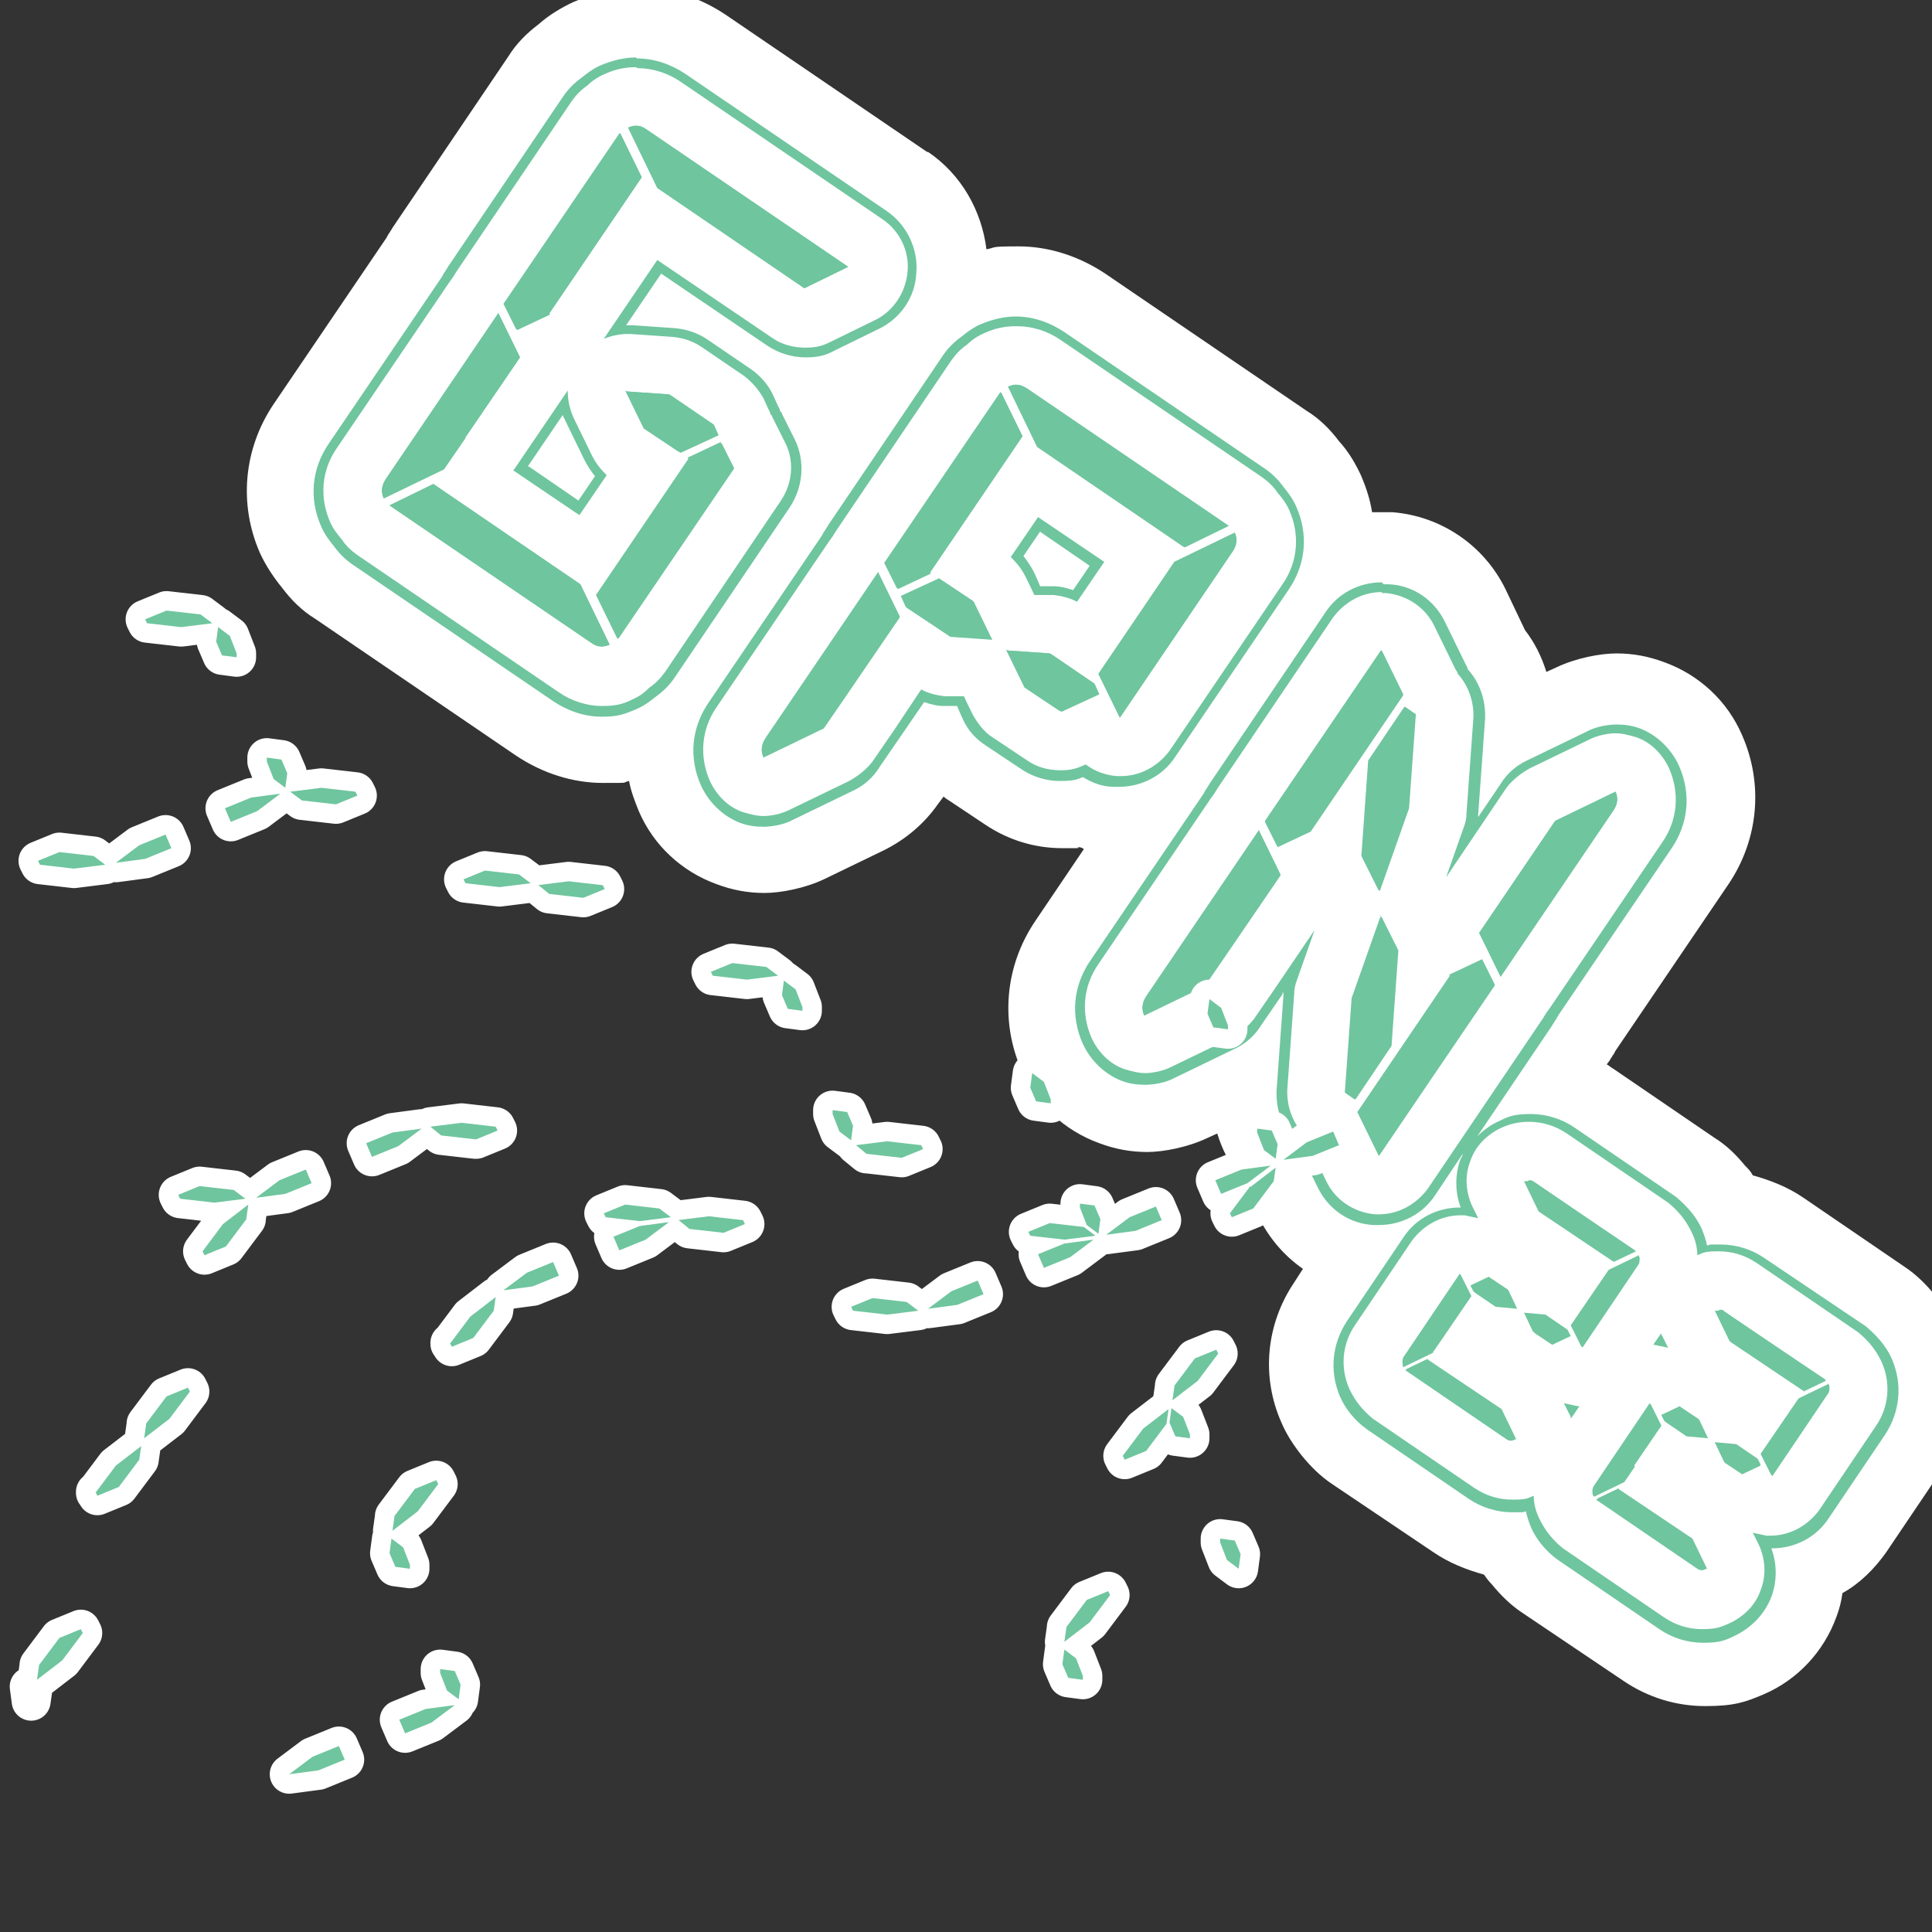 <?xml version="1.0" encoding="UTF-8"?>
<svg id="Logo" xmlns="http://www.w3.org/2000/svg" version="1.1" viewBox="0 0 198.4 198.4">
  <rect x="0" y="0" width="198.4" height="198.4" fill="#333333" stroke="none"/>
  <defs>
    <style>
      .cls-1 {
        stroke: #fff;
        stroke-linecap: round;
        stroke-linejoin: round;
        stroke-width: 4px;
      }

      .cls-1, .cls-2 {
        fill: #6fc59e;
      }

      .cls-3 {
        fill: #fff;
      }

      .cls-3, .cls-2 {
        stroke-width: 0px;
      }
    </style>
  </defs>
  <g id="GPN_mini" data-name="GPN mini">
    <g id="GPN_compound_copy_4" data-name="GPN compound copy 4">
      <g>
        <path class="cls-3" d="M174.9,168.3c-1.6,0-3.1-.5-4.5-1.4,0,0-10.4-7.1-10.5-7.1-.6-.4-1.2-.9-1.6-1.5-.5-.5-.9-1.1-1.1-1.8-.2-.5-.4-1-.5-1.6-.5,0-.9.1-1.4.1h0c-1.6,0-3.1-.5-4.5-1.4l-10.4-7c-.6-.4-1.1-.9-1.6-1.5-.5-.6-.9-1.2-1.3-1.9-1.1-2.5-.8-5.4.7-7.7l5.8-8.5c1.3-1.9,3.5-3.1,5.8-3.1s0,0,.1,0c-.6-1.6-.6-3.4,0-5,0-.2.1-.3.2-.5l-2.8,4.2c-1.3,1.9-3.5,3.1-5.8,3.1s-.3,0-.5,0c-2.5-.2-4.7-1.7-5.8-3.9l-2.2-4.5c0-.1-.1-.2-.2-.3-1.3-1.4-1.9-3.3-1.8-5.2l.7-9.7c0,0,0-.2,0-.3l-2.3,3.4c-.7,1-1.6,1.8-2.7,2.4l-6.2,3c-1,.5-2,.7-3,.7s-1.6-.1-2.4-.4c-1.8-.7-3.2-2-4-3.8-1.2-2.9-.9-6,.8-8.6l11.6-17.1c.1-.2.2-.3.3-.5,0-.2.2-.3.3-.5,0,0,11.9-17.6,11.9-17.6,1.3-1.9,3.5-3.1,5.8-3.1s.4,0,.5,0c2.5.2,4.7,1.7,5.8,3.9l2.2,4.5c0,.1.1.2.1.3,1.3,1.4,1.9,3.3,1.8,5.2l-.7,9.7c0,0,0,.2,0,.3l2.3-3.4c.7-1,1.6-1.8,2.7-2.4l6.2-3c1-.5,2-.7,3-.7s1.6.1,2.4.4c1.8.7,3.2,2,4,3.8,1.2,2.9,1,6-.8,8.6l-11.6,17.1c-.1.2-.2.3-.3.5,0,.2-.2.3-.3.5l-7.7,11.4c.6-.7,1.4-1.2,2.3-1.6,1-.4,2.1-.7,3.2-.7,1.6,0,3.1.5,4.5,1.4l10.4,7c.6.4,1.1.9,1.6,1.5.5.6,1,1.2,1.3,2,.2.5.4,1,.5,1.6.5,0,.9-.1,1.4-.1,1.6,0,3.1.5,4.5,1.4l10.4,7c.6.4,1.1.9,1.6,1.5.5.6.9,1.2,1.3,1.9,1.1,2.5.8,5.4-.7,7.7l-5.8,8.5c-1.3,1.9-3.5,3.1-5.8,3.1s0,0-.1,0c.6,1.6.6,3.4,0,5-.7,1.8-2,3.2-3.8,4-1,.4-2.1.7-3.2.7h0ZM78.4,84.7c-.8,0-1.6-.1-2.4-.4-1.8-.7-3.2-2-4-3.8-1.2-2.9-.9-6,.8-8.6l11.6-17.1c.1-.2.2-.3.3-.5,0-.2.2-.3.3-.5l11.9-17.5c.5-.7,1-1.3,1.7-1.7.6-.6,1.3-1.1,2.1-1.4,1.1-.5,2.3-.8,3.6-.8,1.8,0,3.5.5,5,1.6,0,0,20.8,14.2,20.8,14.2.7.5,1.3,1.1,1.8,1.7.5.6,1,1.2,1.3,2,1.2,2.9,1,6-.8,8.6l-11.6,17.1c-1.3,1.9-3.5,3.1-5.8,3.1s-.3,0-.5,0c-1.2,0-2.3-.4-3.2-1-.8.3-1.6.4-2.4.4-1.4,0-2.8-.4-3.9-1.2l-3.6-2.4c-1-.7-1.8-1.6-2.4-2.7l-.6-1.3h-1.4c-.7-.2-1.3-.3-2-.5l-4.6,6.7c-.7,1-1.6,1.8-2.7,2.4l-6.2,3c-1,.5-2,.7-3,.7ZM108.3,60.1c.7,0,1.3.2,2,.4l1.7-2.5-5.1-3.5-1.7,2.5c.5.5.8,1.1,1.1,1.7l.6,1.3h1.4ZM61.9,73.4c-1.8,0-3.5-.5-5-1.6l-20.7-14.1c-.7-.5-1.3-1-1.7-1.7-.6-.6-1.1-1.3-1.4-2.1-1.2-2.9-.9-6,.8-8.6l11.6-17.1c.1-.2.2-.3.3-.5,0-.2.2-.3.3-.5,0,0,11.9-17.6,11.9-17.6.5-.7,1.1-1.3,1.8-1.8.6-.5,1.3-1,2-1.3,1.1-.5,2.3-.8,3.6-.8,1.8,0,3.5.5,5,1.6l20.7,14.1c2.1,1.4,3.3,3.8,3.1,6.3-.2,2.5-1.7,4.7-3.9,5.8l-4.5,2.2c-1,.5-2,.7-3,.7s-2.8-.4-3.9-1.2l-10.9-7.4-3.6,5.3c0,0,.1,0,.2,0,.2,0,.3,0,.5,0l4.3.3c1.2,0,2.4.5,3.4,1.2l4.4,3c1,.7,1.8,1.6,2.3,2.7l.5,1.1c0,.2.2.3.2.5,0,.1.1.2.2.3l1.3,2.6c1.1,2.3.9,4.9-.5,7l-11.9,17.5c-.5.7-1,1.3-1.7,1.7-.6.6-1.3,1.1-2.1,1.4-1.2.5-2.4.8-3.6.8h0ZM59.4,51.4l1.7-2.5c-.5-.5-.8-1.1-1.1-1.7l-1.9-3.9c-.1-.2-.2-.4-.3-.7l-3.6,5.3,5.1,3.5Z"/>
        <path class="cls-3" d="M65.3,12.9c.4,0,.7.1,1.1.4l20.7,14.1s0,0,0,0l-4.5,2.2-15.1-10.3-3-6.2c.3-.1.5-.2.8-.2M63.7,13.7l2.2,4.5-9.5,14-3.4,1.6-1.3-2.6,11.9-17.5s0,0,0,0M51.2,32.2l2.2,4.5-5.6,8.2-2.2,3.2-6.2,3c-.3-.6-.2-1.3.2-1.9l11.6-17.1M104.3,39.5c.4,0,.7.1,1.1.4l20.7,14.1s0,0,0,0l-4.5,2.2-15.1-10.3-3-6.2c.3-.1.5-.2.8-.2M64.4,40.2l4.3.3,4.4,3,.5,1.1-3.9,1.8-3.6-2.4-1.9-3.9M102.8,40.3l2.2,4.5-9.5,14-3.4,1.6-1.3-2.6,11.9-17.5s0,0,0,0M74.1,45.5l1.3,2.6-11.9,17.5s0,0,0,0l-2.2-4.5,9.5-14,3.4-1.6M44.5,49.7l15.1,10.3,3,6.2c-.3.1-.5.2-.8.2-.4,0-.7-.1-1.1-.4l-20.7-14.1s0,0,0,0l4.5-2.2M126.8,54.7c.3.6.2,1.3-.2,1.9l-11.6,17.1-2.2-4.5,7.8-11.5,6.2-3M90.2,58.8l2.2,4.5-5.6,8.2-2.2,3.2-6.2,3c-.3-.6-.2-1.3.2-1.9l11.6-17.1M96.4,59.4l3.6,2.4,1.9,3.9-4.3-.3-4.5-3-.5-1.1,3.9-1.8M103.5,66.8l4.3.3,4.4,3,.5,1.1-3.9,1.8-3.6-2.4-1.9-3.9M141.9,66.8l2.2,4.5-9.5,14-3.4,1.6-1.3-2.6,11.9-17.5s0,0,0,0M144.3,72.6l1,.7-.7,9.7-3,8.5-1.8-3.6.7-9.8,3.7-5.5M165.9,81.3c.3.6.2,1.3-.2,1.9l-11.6,17.1-2.2-4.5,7.8-11.5,6.2-3M129.3,85.3l2.2,4.5-5.6,8.2-2.2,3.2-6.2,3c-.3-.6-.2-1.3.2-1.9l11.6-17.1M141.8,94l1.8,3.6-.7,9.8-3.7,5.5-1-.7.7-9.7,3-8.5M152.2,98.6l1.3,2.6-11.9,17.5s0,0,0,0l-2.2-4.5,9.5-14,3.4-1.6M157,121.2c.2,0,.4,0,.5.2l10.4,7s0,0,0,0l-2.3,1.1-7.6-5.1-1.5-3.1c.1,0,.3,0,.4,0M168.3,128.9c.1.3.1.6,0,.9l-5.8,8.6-1.1-2.2,3.9-5.7,3.1-1.5M150,130.9l1.1,2.2-2.8,4.1-1.1,1.6-3.1,1.5c-.1-.3-.1-.6,0-.9l5.8-8.6M153,131.2l1.8,1.2.9,1.9-2.2-.2-2.2-1.5-.3-.6,1.9-.9M176.6,134.5c.2,0,.4,0,.5.2l10.4,7s0,0,0,0l-2.3,1.1-7.6-5.1-1.5-3.1c.1,0,.3,0,.4,0M156.6,134.9l2.2.2,2.2,1.5.3.6-1.9.9-1.8-1.2-.9-1.9M146.6,139.6l7.6,5.1,1.5,3.1c-.1,0-.3,0-.4,0-.2,0-.4,0-.5-.2l-10.4-7s0,0,0,0l2.3-1.1M187.8,142.1c.1.3.1.6,0,.9l-5.8,8.6-1.1-2.2,3.9-5.7,3.1-1.5M169.5,144.2l1.1,2.2-2.8,4.1-1.1,1.6-3.1,1.5c-.1-.3-.1-.6,0-.9l5.8-8.6M172.6,144.5l1.8,1.2.9,1.9-2.2-.2-2.2-1.5-.3-.6,1.9-.9M176.1,148.2l2.2.2,2.2,1.5.3.6-1.9.9-1.8-1.2-.9-1.9M166.2,152.9l7.6,5.1,1.5,3.1c-.1,0-.3,0-.4,0-.2,0-.4,0-.5-.2l-10.4-7s0,0,0,0l2.3-1.1M65.3-1.1c-2.2,0-4.3.4-6.4,1.3-1.3.6-2.6,1.4-3.6,2.3-1.2.9-2.3,2-3.1,3.3h0c0,0-11.9,17.6-11.9,17.6-.1.2-.2.3-.3.5-.1.1-.2.3-.3.5l-11.6,17.1c-3.1,4.6-3.6,10.3-1.4,15.3.6,1.3,1.4,2.5,2.3,3.6.9,1.2,2,2.3,3.3,3.1h0s20.7,14.1,20.7,14.1c2.7,1.8,5.8,2.8,8.9,2.8s1.8,0,2.7-.2c.2,1.1.6,2.1,1,3.1,1.5,3.5,4.4,6.2,8,7.5,1.6.6,3.2.9,4.9.9s4.2-.5,6.1-1.4l6.2-3c2.2-1.1,4.1-2.7,5.5-4.7l.6-.8c.2.2.4.3.7.5l3.6,2.4c2.4,1.6,5.1,2.4,7.9,2.4s1.1,0,1.7-.1c.2,0,.4.1.5.2l-5,7.4c-3.1,4.6-3.6,10.3-1.4,15.3,1.5,3.5,4.4,6.2,8,7.5,1.6.6,3.2.9,4.9.9s4.2-.5,6.1-1.4l1.1-.5c.5,1.6,1.2,3,2.2,4.3l2,4.2c1.1,2.2,2.6,4,4.6,5.4l-.9,1.4c-2.9,4.3-3.4,9.7-1.3,14.4.5,1.2,1.3,2.4,2.1,3.4.9,1.1,1.9,2.1,3.1,2.9,0,0,0,0,0,0l10.4,7c1.6,1.1,3.4,1.8,5.2,2.3.2.3.5.7.8,1,.9,1.1,1.9,2.1,3.1,2.9,0,0,0,0,0,0l10.4,7c2.5,1.7,5.4,2.6,8.4,2.6s4.1-.4,6-1.2c3.5-1.5,6.2-4.4,7.5-8,.3-.8.5-1.6.6-2.4,1.8-1,3.3-2.5,4.5-4.2l5.8-8.6c2.9-4.3,3.4-9.7,1.3-14.4-.5-1.2-1.3-2.4-2.1-3.4-.9-1.1-1.9-2.1-3.1-2.9l-10.4-7.1c-1.6-1.1-3.4-1.8-5.2-2.3-.2-.4-.5-.7-.8-1-.9-1.1-1.9-2.1-3.2-2.9l-10.4-7.1c-.2-.1-.4-.3-.6-.4l.3-.4c.1-.2.2-.3.3-.5.1-.1.2-.3.3-.5l11.6-17.1c3.1-4.6,3.6-10.3,1.4-15.3-1.5-3.5-4.4-6.2-8-7.5-1.6-.6-3.2-.9-4.9-.9s-4.2.5-6.1,1.4l-1.1.5c-.5-1.6-1.2-3-2.2-4.3l-2-4.2c-2.2-4.5-6.6-7.5-11.6-7.9-.3,0-.7,0-1,0s-.7,0-1.1,0c-.2-1.3-.6-2.5-1.1-3.7-.6-1.3-1.3-2.5-2.3-3.6-.9-1.2-2-2.3-3.3-3.1h0c0,0-20.7-14.1-20.7-14.1-2.7-1.8-5.8-2.8-8.9-2.8s-2.2.1-3.3.3c-.5-4-2.6-7.7-6-10h-.1c0,0-20.7-14.1-20.7-14.1-2.7-1.8-5.8-2.8-8.9-2.8h0Z"/>
      </g>
    </g>
    <g id="GPN_compound_copy_4-2" data-name="GPN compound copy 4">
      <g>
        <path class="cls-2" d="M174.9,164.8c-.9,0-1.8-.3-2.5-.8l-10.4-7c-.3-.2-.6-.5-.9-.8-.3-.3-.5-.7-.7-1.1-.6-1.4-.5-3,.4-4.3l5.8-8.6c.7-1,1.7-1.5,2.9-1.5s.2,0,.2,0c.6,0,1.1.2,1.6.5.4-.1.8-.2,1.2-.2.7,0,1.4.2,2,.6l1.8,1.2c.5.3.9.8,1.2,1.4l.3.6h.7c.3,0,.7.2,1,.3l.9-1.3-4.7-3.2c-.5-.3-.9-.8-1.2-1.4l-1.5-3.1c-.4-.9-.5-1.8-.1-2.7.3-.9,1-1.6,1.9-2,.6-.2,1.2-.4,1.8-.4.9,0,1.8.3,2.5.8l10.4,7c.3.2.6.5.9.8.3.3.5.7.7,1.1.6,1.4.5,3-.4,4.3l-5.8,8.5c-.7,1-1.7,1.5-2.9,1.5s-.2,0-.2,0c-.6,0-1.1-.2-1.6-.5-.4.1-.8.2-1.2.2-.7,0-1.4-.2-2-.6l-1.8-1.2c-.5-.3-.9-.8-1.2-1.4l-.3-.6h-.7c-.3,0-.7-.2-1-.3l-.9,1.3,4.7,3.2c.5.3.9.8,1.2,1.4l1.5,3.1c.4.9.5,1.8.1,2.7-.3.9-1,1.6-1.9,2-.6.2-1.2.4-1.8.4ZM155.3,151.5c-.9,0-1.8-.3-2.5-.8l-10.4-7c-.3-.2-.6-.5-.9-.8-.3-.3-.5-.7-.7-1.1-.6-1.4-.5-3,.4-4.3l5.8-8.5c.7-1,1.7-1.5,2.9-1.5s.2,0,.2,0c.6,0,1.1.2,1.6.5.4-.1.8-.2,1.2-.2.7,0,1.4.2,2,.6l1.8,1.2c.5.3.9.8,1.2,1.4l.3.6h.7c.3,0,.7.2,1,.3l.9-1.3-4.7-3.2c-.5-.3-.9-.8-1.2-1.4l-1.5-3.1c-.4-.9-.5-1.8-.1-2.7.3-.9,1-1.6,1.9-2,.6-.2,1.2-.4,1.8-.4.9,0,1.7.3,2.5.8l10.4,7c.3.2.6.5.9.8.3.3.6.7.7,1.1.6,1.4.5,3-.4,4.3l-5.8,8.6c-.7,1-1.7,1.5-2.9,1.5s-.2,0-.2,0c-.6,0-1.1-.2-1.6-.5-.4.1-.8.2-1.2.2-.7,0-1.4-.2-2-.6l-1.8-1.2c-.5-.3-.9-.8-1.2-1.4l-.3-.6h-.7c-.3,0-.7-.2-1-.3l-.9,1.3,4.7,3.2c.5.3.9.8,1.2,1.4l1.5,3.1c.4.9.5,1.8.1,2.7-.3.9-1,1.6-1.9,2-.6.2-1.2.4-1.8.4ZM141.6,122.2c0,0-.2,0-.2,0-1.2,0-2.4-.8-2.9-1.9l-2.2-4.5c-.1-.2-.2-.5-.3-.7-.9-.7-1.4-1.8-1.3-3l.7-9.7c0-.3,0-.6.2-.9l2.9-8.4-1.7-3.5c-.2-.4-.3-.7-.3-1.1-.1,0-.2.1-.3.2l-1.2.6c.2.9,0,1.9-.5,2.7l-7.8,11.5c-.3.5-.8.9-1.4,1.2l-6.2,3c-.5.2-1,.3-1.5.3s-.8,0-1.2-.2c-.9-.3-1.6-1-2-1.9-.8-1.7-.6-3.6.5-5.2l11.6-17.1c.1-.2.2-.3.4-.4,0-.2.2-.3.3-.5,0,0,11.9-17.6,11.9-17.6.7-1,1.7-1.5,2.9-1.5s.2,0,.3,0c1.2,0,2.3.8,2.9,2l2.2,4.5c.1.2.2.5.3.7.9.7,1.4,1.8,1.3,3l-.7,9.7c0,.3,0,.6-.2.9l-2.9,8.4,1.7,3.5c.2.4.3.7.3,1.1.1,0,.2-.1.3-.2l1.2-.6c-.2-.9,0-1.9.5-2.7l7.8-11.5c.3-.5.8-.9,1.4-1.2l6.2-3c.5-.2,1-.3,1.5-.3s.8,0,1.2.2c.9.3,1.6,1,2,1.9.8,1.7.6,3.6-.5,5.2l-11.6,17.1c-.1.2-.2.3-.4.4,0,.2-.2.3-.3.5l-11.9,17.5c-.7,1-1.8,1.6-2.9,1.6ZM78.4,81.2c-.4,0-.8,0-1.2-.2-.9-.3-1.6-1-2-1.9-.8-1.7-.6-3.6.5-5.2l11.6-17.1c.1-.2.2-.3.4-.4,0-.2.2-.3.3-.5l11.9-17.5c.3-.4.6-.8,1.1-1,.3-.4.8-.7,1.2-.9.7-.3,1.4-.5,2.2-.5,1.1,0,2.1.3,3,1,0,0,20.8,14.1,20.8,14.1.4.3.8.7,1,1.1.3.3.6.7.8,1.2.8,1.7.6,3.6-.5,5.2l-11.6,17.1c-.7,1-1.7,1.5-2.9,1.5s-.2,0-.2,0c-1.2,0-2.2-.7-2.8-1.7l-1.6.8c-.5.2-1,.3-1.5.3s-1.4-.2-2-.6l-3.6-2.4c-.5-.3-.9-.8-1.2-1.4l-1.5-3.1-3.4-.3c-.6,0-1.2-.3-1.7-.6l-1.6-1.1-6.4,9.5c-.3.5-.8.9-1.4,1.2l-6.2,3c-.5.2-1,.3-1.5.3ZM108,63.6c.6,0,1.2.3,1.7.6l1.6,1.1,5.6-8.2-10.9-7.4-5.6,8.2,1.6,1.1c.5.3.9.8,1.2,1.4l1.5,3.1,3.4.3ZM61.9,69.9c-1.1,0-2.1-.3-3-1l-20.7-14.1c-.4-.3-.8-.6-1-1.1-.4-.3-.7-.8-.9-1.2-.8-1.7-.6-3.6.5-5.2l11.6-17.1c.1-.2.2-.3.4-.4,0-.2.2-.3.3-.5,0,0,11.9-17.6,11.9-17.6.3-.4.7-.8,1.1-1,.3-.4.7-.6,1.2-.8.7-.3,1.4-.5,2.2-.5,1.1,0,2.1.3,3,1l20.7,14.1c1,.7,1.7,1.9,1.6,3.2s-.8,2.4-1.9,2.9l-4.5,2.2c-.5.2-1,.3-1.5.3s-1.4-.2-2-.6l-13.8-9.4-7.5,11.1c-.3.5-.8.9-1.4,1.2l-1.2.6c.2.9,0,1.9-.5,2.7l-6.9,10.1,10.9,7.4,5.6-8.2-1.6-1.1c-.5-.3-.9-.8-1.2-1.4l-1.9-3.9c-.5-1.1-.5-2.5.3-3.5.7-1,1.7-1.5,2.9-1.5s.2,0,.3,0l4.3.3c.6,0,1.2.3,1.7.6l4.4,3c.5.3.9.8,1.2,1.3l.5,1.1c0,.2.1.3.2.5,0,.1.1.2.2.4l1.3,2.6c.6,1.1.5,2.5-.2,3.5l-11.9,17.5c-.3.4-.6.8-1.1,1-.3.4-.8.7-1.2.9-.7.3-1.4.5-2.2.5h0Z"/>
        <path class="cls-2" d="M65.3,12.9c.4,0,.7.1,1.1.4l20.7,14.1s0,0,0,0l-4.5,2.2-15.1-10.3-3-6.2c.3-.1.5-.2.8-.2M63.7,13.7l2.2,4.5-9.5,14-3.4,1.6-1.3-2.6,11.9-17.5s0,0,0,0M51.2,32.2l2.2,4.5-5.6,8.2-2.2,3.2-6.2,3c-.3-.6-.2-1.3.2-1.9l11.6-17.1M104.3,39.5c.4,0,.7.1,1.1.4l20.7,14.1s0,0,0,0l-4.5,2.2-15.1-10.3-3-6.2c.3-.1.5-.2.8-.2M64.4,40.2l4.3.3,4.4,3,.5,1.1-3.9,1.8-3.6-2.4-1.9-3.9M102.8,40.3l2.2,4.5-9.5,14-3.4,1.6-1.3-2.6,11.9-17.5s0,0,0,0M74.1,45.5l1.3,2.6-11.9,17.5s0,0,0,0l-2.2-4.5,9.5-14,3.4-1.6M44.5,49.7l15.1,10.3,3,6.2c-.3.1-.5.2-.8.2-.4,0-.7-.1-1.1-.4l-20.7-14.1s0,0,0,0l4.5-2.2M126.8,54.7c.3.6.2,1.3-.2,1.9l-11.6,17.1-2.2-4.5,7.8-11.5,6.2-3M90.2,58.8l2.2,4.5-5.6,8.2-2.2,3.2-6.2,3c-.3-.6-.2-1.3.2-1.9l11.6-17.1M96.4,59.4l3.6,2.4,1.9,3.9-4.3-.3-4.5-3-.5-1.1,3.9-1.8M103.5,66.8l4.3.3,4.4,3,.5,1.1-3.9,1.8-3.6-2.4-1.9-3.9M141.9,66.8l2.2,4.5-9.5,14-3.4,1.6-1.3-2.6,11.9-17.5s0,0,0,0M144.3,72.6l1,.7-.7,9.7-3,8.5-1.8-3.6.7-9.8,3.7-5.5M165.9,81.3c.3.6.2,1.3-.2,1.9l-11.6,17.1-2.2-4.5,7.8-11.5,6.2-3M129.3,85.3l2.2,4.5-5.6,8.2-2.2,3.2-6.2,3c-.3-.6-.2-1.3.2-1.9l11.6-17.1M141.8,94l1.8,3.6-.7,9.8-3.7,5.5-1-.7.7-9.7,3-8.5M152.2,98.6l1.3,2.6-11.9,17.5s0,0,0,0l-2.2-4.5,9.5-14,3.4-1.6M157,121.2c.2,0,.4,0,.5.2l10.4,7s0,0,0,0l-2.3,1.1-7.6-5.1-1.5-3.1c.1,0,.3,0,.4,0M168.3,128.9c.1.3.1.6,0,.9l-5.8,8.6-1.1-2.2,3.9-5.7,3.1-1.5M150,130.9l1.1,2.2-2.8,4.1-1.1,1.6-3.1,1.5c-.1-.3-.1-.6,0-.9l5.8-8.6M153,131.2l1.8,1.2.9,1.9-2.2-.2-2.2-1.5-.3-.6,1.9-.9M176.6,134.5c.2,0,.4,0,.5.2l10.4,7s0,0,0,0l-2.3,1.1-7.6-5.1-1.5-3.1c.1,0,.3,0,.4,0M156.6,134.9l2.2.2,2.2,1.5.3.6-1.9.9-1.8-1.2-.9-1.9M146.6,139.6l7.6,5.1,1.5,3.1c-.1,0-.3,0-.4,0-.2,0-.4,0-.5-.2l-10.4-7s0,0,0,0l2.3-1.1M187.8,142.1c.1.3.1.6,0,.9l-5.8,8.6-1.1-2.2,3.9-5.7,3.1-1.5M169.5,144.2l1.1,2.2-2.8,4.1-1.1,1.6-3.1,1.5c-.1-.3-.1-.6,0-.9l5.8-8.6M172.6,144.5l1.8,1.2.9,1.9-2.2-.2-2.2-1.5-.3-.6,1.9-.9M176.1,148.2l2.2.2,2.2,1.5.3.6-1.9.9-1.8-1.2-.9-1.9M166.2,152.9l7.6,5.1,1.5,3.1c-.1,0-.3,0-.4,0-.2,0-.4,0-.5-.2l-10.4-7s0,0,0,0l2.3-1.1M65.3,5.9c-1.2,0-2.4.3-3.6.8-.7.3-1.4.8-2,1.3-.7.5-1.3,1.1-1.8,1.8h0c0,0-11.9,17.6-11.9,17.6-.1.2-.2.3-.3.5-.1.1-.2.3-.3.5l-11.6,17.1c-1.8,2.6-2.1,5.7-.8,8.6.3.7.8,1.4,1.3,2,.5.7,1.1,1.3,1.8,1.8h0c0,0,20.7,14.1,20.7,14.1,1.5,1,3.2,1.6,5,1.6s2.4-.3,3.6-.8c.7-.3,1.4-.8,2-1.3.7-.5,1.3-1.1,1.8-1.8h0c0,0,11.9-17.6,11.9-17.6,1.4-2.1,1.6-4.8.5-7l-1.3-2.6c0-.1-.1-.2-.2-.3,0-.2-.1-.3-.2-.5l-.5-1.1c-.5-1.1-1.3-2-2.3-2.7l-4.4-3c-1-.7-2.2-1.1-3.4-1.2l-4.3-.3c-.2,0-.3,0-.5,0s-.1,0-.2,0l3.6-5.3,10.9,7.4c1.2.8,2.6,1.2,3.9,1.2s2.1-.2,3-.7l4.5-2.2c2.3-1.1,3.8-3.3,3.9-5.8.2-2.5-1-4.9-3-6.3h0c0,0-20.7-14.1-20.7-14.1-1.5-1-3.2-1.6-5-1.6h0ZM54.2,47.9l3.6-5.3c0,.2.2.4.3.7l1.9,3.9c.3.6.7,1.2,1.1,1.7l-1.7,2.5-5.1-3.5h0ZM104.3,32.5c-1.2,0-2.4.3-3.6.8-.7.3-1.4.8-2,1.3-.7.5-1.3,1.1-1.8,1.8h0c0,0-11.9,17.6-11.9,17.6-.1.2-.2.3-.3.5-.1.1-.2.3-.3.5l-11.6,17.1c-1.8,2.6-2.1,5.7-.8,8.6.8,1.7,2.2,3.1,4,3.8.8.3,1.6.4,2.4.4s2.1-.2,3-.7l6.2-3c1.1-.5,2.1-1.4,2.7-2.4l2.2-3.2,2.4-3.5c.6.2,1.3.4,2,.4h1.4c0,.1.6,1.4.6,1.4.5,1.1,1.3,2,2.4,2.7l3.6,2.4c1.2.8,2.6,1.2,3.9,1.2s1.7-.1,2.4-.4c1,.6,2,1,3.2,1,.2,0,.3,0,.5,0,2.3,0,4.5-1.1,5.8-3.1l11.6-17.1c1.8-2.6,2.1-5.7.8-8.6-.3-.7-.8-1.4-1.3-2-.5-.7-1.1-1.3-1.8-1.8h0c0,0-20.7-14.1-20.7-14.1-1.5-1-3.2-1.6-5-1.6h0ZM105.1,57.1l1.7-2.5,5.1,3.5-1.7,2.5c-.6-.2-1.3-.4-2-.4h-1.4c0-.1-.6-1.4-.6-1.4-.3-.6-.7-1.2-1.1-1.7h0ZM141.9,59.8c-2.3,0-4.5,1.1-5.8,3.1h0c0,0-11.9,17.6-11.9,17.6-.1.2-.2.3-.3.5-.1.1-.2.3-.3.5l-11.6,17.1c-1.8,2.6-2.1,5.7-.8,8.6.8,1.7,2.2,3.1,4,3.8.8.3,1.6.4,2.4.4s2.1-.2,3-.7l6.2-3c1.1-.5,2.1-1.4,2.7-2.4l2.2-3.2v-.2c.1,0,.1.2.1.3l-.7,9.7c-.1,1.9.5,3.8,1.8,5.2,0,.1,0,.2.2.3l2.2,4.5c1.1,2.3,3.3,3.8,5.8,3.9.2,0,.3,0,.5,0,2.3,0,4.5-1.1,5.8-3.1h0c0,0,2.8-4.2,2.8-4.2,0,.2-.1.3-.2.5-.6,1.6-.6,3.4,0,5,0,0,0,0-.1,0-2.3,0-4.5,1.1-5.8,3.1l-5.8,8.6c-1.5,2.3-1.8,5.1-.7,7.7.3.7.7,1.3,1.1,1.8.5.6,1,1.1,1.7,1.6l10.4,7.1c1.3.9,2.9,1.4,4.5,1.4s.9,0,1.4-.1c.1.5.3,1.1.5,1.6.3.7.7,1.3,1.1,1.8.5.6,1,1.1,1.7,1.6l10.4,7.1c1.3.9,2.9,1.4,4.5,1.4s2.2-.2,3.2-.7c1.7-.8,3.1-2.2,3.8-4,.6-1.6.6-3.4,0-5,0,0,0,0,.1,0,2.3,0,4.5-1.1,5.8-3.1l5.8-8.6c1.5-2.3,1.8-5.1.7-7.7-.3-.7-.7-1.3-1.1-1.8-.5-.6-1-1.1-1.6-1.6,0,0,0,0,0,0l-10.4-7c-1.3-.9-2.9-1.4-4.5-1.4s-.9,0-1.4.1c-.1-.5-.3-1.1-.5-1.6-.3-.7-.7-1.3-1.1-1.8-.5-.6-1-1.1-1.6-1.6l-10.4-7.1c-1.3-.9-2.9-1.4-4.5-1.4s-2.2.2-3.2.7c-.9.4-1.6.9-2.3,1.6l7.7-11.4c.1-.2.2-.3.3-.5.1-.1.2-.3.3-.5l11.6-17.1c1.8-2.6,2.1-5.7.8-8.6-.8-1.7-2.2-3.1-4-3.8-.8-.3-1.6-.4-2.4-.4s-2.1.2-3,.7l-6.2,3c-1.1.5-2.1,1.4-2.7,2.4l-2.3,3.4c0,0,0-.2,0-.3l.7-9.7c.1-1.9-.5-3.8-1.8-5.2,0-.1,0-.2-.1-.3l-2.2-4.5c-1.1-2.3-3.3-3.8-5.8-3.9-.2,0-.3,0-.5,0h0Z"/>
      </g>
    </g>
    <g id="GPN_compound_copy_4-3" data-name="GPN compound copy 4">
      <g>
        <path class="cls-2" d="M174.9,164.3c-.8,0-1.6-.2-2.2-.7l-10.4-7c-.3-.2-.6-.5-.8-.8-.3-.3-.5-.6-.6-.9-.6-1.3-.4-2.7.4-3.8l5.8-8.6c.6-.8,1.5-1.3,2.5-1.3s.1,0,.2,0c.6,0,1.1.2,1.6.6.4-.2.8-.3,1.3-.3s1.2.2,1.7.5l1.8,1.2c.4.3.8.7,1,1.2l.4.9h1c.4.1.8.2,1.2.4l1.4-2-5.1-3.5c-.4-.3-.8-.7-1-1.2l-1.5-3.1c-.4-.7-.4-1.6-.1-2.3s.9-1.4,1.6-1.7c.5-.2,1-.3,1.6-.3.8,0,1.6.2,2.2.7l10.4,7c.3.2.6.5.8.7.3.3.5.6.6.9.6,1.3.4,2.7-.4,3.8l-5.8,8.5c-.6.8-1.5,1.3-2.5,1.3s-.1,0-.2,0c-.6,0-1.1-.2-1.6-.6-.4.2-.8.3-1.3.3s-1.2-.2-1.7-.5l-1.8-1.2c-.4-.3-.8-.7-1-1.2l-.4-.9h-1c-.4-.1-.8-.2-1.2-.4l-1.4,2,5.1,3.5c.4.3.8.7,1,1.2l1.5,3.1c.4.7.4,1.6.1,2.3s-.9,1.4-1.6,1.7c-.5.2-1,.3-1.6.3h0ZM155.3,151c-.8,0-1.6-.2-2.2-.7l-10.4-7c-.3-.2-.6-.5-.8-.8-.3-.3-.5-.6-.6-.9-.6-1.3-.4-2.7.4-3.8l5.8-8.5c.6-.8,1.5-1.3,2.5-1.3s.1,0,.2,0c.6,0,1.1.2,1.6.6.4-.2.8-.3,1.3-.3s1.2.2,1.7.5l1.8,1.2c.4.3.8.7,1,1.2l.4.9h1c.4.1.8.2,1.2.4l1.4-2-5.1-3.5c-.4-.3-.8-.7-1-1.2l-1.5-3.1c-.4-.7-.4-1.6-.1-2.3s.9-1.4,1.6-1.7c.5-.2,1-.3,1.6-.3.8,0,1.6.2,2.2.7l10.4,7c.3.2.6.5.8.7.3.3.5.6.6.9.6,1.3.4,2.7-.4,3.8l-5.8,8.6c-.6.8-1.5,1.3-2.5,1.3s-.1,0-.2,0c-.6,0-1.1-.2-1.6-.6-.4.2-.8.3-1.3.3s-1.2-.2-1.7-.5l-1.8-1.2c-.4-.3-.8-.7-1-1.2l-.4-.9h-1c-.4-.1-.8-.2-1.2-.4l-1.4,2,5.1,3.5c.4.3.8.7,1,1.2l1.5,3.1c.4.7.4,1.6.1,2.3s-.9,1.4-1.6,1.7c-.5.2-1,.3-1.6.3ZM141.4,121.7c-1.1,0-2-.7-2.5-1.7l-2.2-4.5c-.1-.3-.2-.5-.3-.8-.9-.6-1.4-1.6-1.3-2.7l.7-9.7c0-.3,0-.5.2-.8,0,0,3-8.6,3-8.6,0,0-1.8-3.7-1.8-3.7-.2-.5-.3-1-.3-1.5v-.5c-.2.4-.6.6-1,.8l-1.5.7c.3.9.2,1.9-.3,2.7l-7.8,11.5c-.3.4-.7.8-1.2,1l-6.2,3c-.4.2-.9.3-1.3.3s-.7,0-1-.2c-.8-.3-1.4-.9-1.7-1.6-.7-1.6-.5-3.3.5-4.7l11.6-17.1c.1-.2.2-.3.4-.4,0-.2.2-.3.3-.5l11.9-17.5c.6-.8,1.5-1.4,2.5-1.4s.1,0,.2,0c1.1,0,2,.7,2.5,1.7l2.2,4.5c.1.3.2.5.3.8.9.6,1.4,1.6,1.3,2.7l-.7,9.7c0,.3,0,.5-.2.8,0,0-3,8.6-3,8.6,0,0,1.8,3.7,1.8,3.7.2.5.3,1,.3,1.5v.5c.2-.4.6-.6,1-.8l1.5-.7c-.3-.9-.2-1.9.3-2.7l7.8-11.5c.3-.4.7-.8,1.2-1l6.2-3c.4-.2.9-.3,1.3-.3s.7,0,1,.2c.8.3,1.4.9,1.7,1.6.7,1.6.5,3.3-.5,4.7l-11.6,17.1c-.1.2-.2.3-.4.4,0,.2-.2.3-.3.5l-11.9,17.5c-.6.8-1.5,1.4-2.5,1.4s-.1,0-.2,0ZM78.4,80.7c-.4,0-.7,0-1-.2-.8-.3-1.4-.9-1.7-1.6-.7-1.6-.5-3.3.5-4.7l11.6-17.1c.1-.2.2-.3.4-.4,0-.2.2-.3.3-.5l11.9-17.5c.3-.4.6-.7,1-.9.3-.4.7-.6,1.1-.8.6-.3,1.3-.4,2-.4,1,0,1.9.3,2.8.9,0,0,20.8,14.1,20.8,14.1.4.3.7.6.9,1,.3.3.6.6.8,1,.7,1.6.5,3.3-.5,4.7l-11.6,17.1c-.6.8-1.5,1.3-2.5,1.3s-.1,0-.2,0c-1.1,0-2-.7-2.5-1.7v-.2c-.1,0-2.2,1-2.2,1-.4.2-.9.3-1.3.3s-1.2-.2-1.7-.5l-3.6-2.4c-.4-.3-.8-.7-1-1.2l-1.6-3.3-3.7-.3c-.5,0-1-.2-1.5-.5l-2-1.3-6.7,9.9c-.3.4-.7.8-1.2,1l-6.2,3c-.4.2-.9.3-1.3.3ZM108,64.1c.5,0,1,.2,1.5.5l2,1.3,6.1-9-11.8-8-6.1,9,2,1.3c.4.3.8.7,1,1.2l1.6,3.3,3.7.3ZM61.9,69.4c-1,0-1.9-.3-2.8-.9l-20.7-14.1c-.4-.3-.7-.6-.9-1-.4-.3-.6-.7-.8-1.1-.7-1.6-.5-3.3.5-4.7l11.6-17.1c.1-.2.2-.3.4-.4,0-.2.2-.3.3-.5,0,0,11.9-17.6,11.9-17.6.3-.4.6-.7,1-.9.3-.3.6-.6,1.1-.8.6-.3,1.3-.4,2-.4,1,0,1.9.3,2.8.9l20.7,14.1c.9.6,1.4,1.7,1.3,2.7s-.7,2-1.7,2.5l-4.5,2.2c-.4.2-.9.3-1.3.3s-1.2-.2-1.7-.5l-14.2-9.7-7.8,11.5c-.3.4-.7.8-1.2,1l-1.5.7c.3.9.2,1.9-.3,2.7l-7.2,10.6,11.8,8,6.1-9-2-1.3c-.4-.3-.8-.7-1-1.2l-1.9-3.9c-.5-1-.4-2.1.2-3,.6-.8,1.5-1.3,2.5-1.3s.1,0,.2,0l4.3.3c.5,0,1,.2,1.5.5l4.4,3c.4.3.8.7,1,1.2l.5,1.1c0,.2.1.3.2.5,0,.1.1.2.2.4l1.3,2.6c.5,1,.4,2.1-.2,3l-11.9,17.5c-.3.4-.6.7-1,.9-.3.4-.7.6-1.1.8-.6.3-1.3.4-2,.4h0Z"/>
        <path class="cls-3" d="M65.3,12.9c.4,0,.7.1,1.1.4l20.7,14.1s0,0,0,0l-4.5,2.2-15.1-10.3-3-6.2c.3-.1.5-.2.8-.2M63.7,13.7l2.2,4.5-9.5,14-3.4,1.6-1.3-2.6,11.9-17.5s0,0,0,0M51.2,32.2l2.2,4.5-5.6,8.2-2.2,3.2-6.2,3c-.3-.6-.2-1.3.2-1.9l11.6-17.1M104.3,39.5c.4,0,.7.1,1.1.4l20.7,14.1s0,0,0,0l-4.5,2.2-15.1-10.3-3-6.2c.3-.1.5-.2.8-.2M64.4,40.2l4.3.3,4.4,3,.5,1.1-3.9,1.8-3.6-2.4-1.9-3.9M102.8,40.3l2.2,4.5-9.5,14-3.4,1.6-1.3-2.6,11.9-17.5s0,0,0,0M74.1,45.5l1.3,2.6-11.9,17.5s0,0,0,0l-2.2-4.5,9.5-14,3.4-1.6M44.5,49.7l15.1,10.3,3,6.2c-.3.1-.5.2-.8.2-.4,0-.7-.1-1.1-.4l-20.7-14.1s0,0,0,0l4.5-2.2M126.8,54.7c.3.6.2,1.3-.2,1.9l-11.6,17.1-2.2-4.5,7.8-11.5,6.2-3M90.2,58.8l2.2,4.5-5.6,8.2-2.2,3.2-6.2,3c-.3-.6-.2-1.3.2-1.9l11.6-17.1M96.4,59.4l3.6,2.4,1.9,3.9-4.3-.3-4.5-3-.5-1.1,3.9-1.8M103.5,66.8l4.3.3,4.4,3,.5,1.1-3.9,1.8-3.6-2.4-1.9-3.9M141.9,66.8l2.2,4.5-9.5,14-3.4,1.6-1.3-2.6,11.9-17.5s0,0,0,0M144.3,72.6l1,.7-.7,9.7-3,8.5-1.8-3.6.7-9.8,3.7-5.5M165.9,81.3c.3.6.2,1.3-.2,1.9l-11.6,17.1-2.2-4.5,7.8-11.5,6.2-3M129.3,85.3l2.2,4.5-5.6,8.2-2.2,3.2-6.2,3c-.3-.6-.2-1.3.2-1.9l11.6-17.1M141.8,94l1.8,3.6-.7,9.8-3.7,5.5-1-.7.7-9.7,3-8.5M152.2,98.6l1.3,2.6-11.9,17.5s0,0,0,0l-2.2-4.5,9.5-14,3.4-1.6M157,121.2c.2,0,.4,0,.5.2l10.4,7s0,0,0,0l-2.3,1.1-7.6-5.1-1.5-3.1c.1,0,.3,0,.4,0M168.3,128.9c.1.3.1.6,0,.9l-5.8,8.6-1.1-2.2,3.9-5.7,3.1-1.5M150,130.9l1.1,2.2-2.8,4.1-1.1,1.6-3.1,1.5c-.1-.3-.1-.6,0-.9l5.8-8.6M153,131.2l1.8,1.2.9,1.9-2.2-.2-2.2-1.5-.3-.6,1.9-.9M176.6,134.5c.2,0,.4,0,.5.2l10.4,7s0,0,0,0l-2.3,1.1-7.6-5.1-1.5-3.1c.1,0,.3,0,.4,0M156.6,134.9l2.2.2,2.2,1.5.3.6-1.9.9-1.8-1.2-.9-1.9M146.6,139.6l7.6,5.1,1.5,3.1c-.1,0-.3,0-.4,0-.2,0-.4,0-.5-.2l-10.4-7s0,0,0,0l2.3-1.1M187.8,142.1c.1.3.1.6,0,.9l-5.8,8.6-1.1-2.2,3.9-5.7,3.1-1.5M169.5,144.2l1.1,2.2-2.8,4.1-1.1,1.6-3.1,1.5c-.1-.3-.1-.6,0-.9l5.8-8.6M172.6,144.5l1.8,1.2.9,1.9-2.2-.2-2.2-1.5-.3-.6,1.9-.9M176.1,148.2l2.2.2,2.2,1.5.3.6-1.9.9-1.8-1.2-.9-1.9M166.2,152.9l7.6,5.1,1.5,3.1c-.1,0-.3,0-.4,0-.2,0-.4,0-.5-.2l-10.4-7s0,0,0,0l2.3-1.1M65.3,6.9c-1.1,0-2.1.2-3.2.7-.7.3-1.3.7-1.8,1.2-.6.4-1.1.9-1.6,1.6h0c0,0-11.9,17.6-11.9,17.6-.1.2-.2.3-.3.5-.1.1-.2.3-.3.4l-11.6,17.1c-1.6,2.3-1.8,5.1-.7,7.6.3.7.7,1.2,1.2,1.8.4.6.9,1.1,1.6,1.6h0c0,0,20.7,14.1,20.7,14.1,1.3.9,2.9,1.4,4.4,1.4s2.2-.2,3.2-.7c.7-.3,1.2-.7,1.7-1.2.6-.4,1.1-.9,1.6-1.6h0c0,0,11.9-17.6,11.9-17.6,1.2-1.8,1.4-4.1.4-6l-1.3-2.6c0-.1-.1-.2-.2-.3,0-.2-.1-.3-.2-.5l-.5-1.1c-.5-.9-1.2-1.7-2-2.3l-4.4-3c-.9-.6-1.9-.9-2.9-1l-4.3-.3c-.2,0-.3,0-.4,0-.8,0-1.7.2-2.4.5l5.5-8.1,11.8,8c1,.7,2.2,1,3.4,1s1.8-.2,2.6-.6l4.5-2.2c1.9-.9,3.2-2.8,3.4-5,.2-2.1-.8-4.2-2.6-5.4h0c0,0-20.7-14.1-20.7-14.1-1.3-.9-2.9-1.4-4.4-1.4h0ZM52.8,48.2l5.5-8.1s0,0,0,0c0,1,.2,1.9.6,2.8l1.9,3.9c.4.8.9,1.4,1.5,2l-2.8,4.1-6.8-4.6h0ZM104.3,33.5c-1.1,0-2.1.2-3.2.7-.7.3-1.3.7-1.8,1.2-.6.4-1.1.9-1.6,1.6h0c0,0-11.9,17.6-11.9,17.6-.1.2-.2.3-.3.5-.1.1-.2.3-.3.4l-11.6,17.1c-1.6,2.3-1.8,5.1-.7,7.6.7,1.5,1.9,2.7,3.4,3.2.7.2,1.4.4,2.1.4s1.8-.2,2.6-.6l6.2-3c.9-.5,1.8-1.2,2.4-2l2.2-3.2,2.8-4.2c.7.4,1.6.6,2.4.7h2c0,.1.9,1.9.9,1.9.5.9,1.2,1.8,2,2.3l3.6,2.4c1,.7,2.2,1,3.4,1s1.7-.2,2.6-.6c.9.7,2,1.1,3.2,1.2.1,0,.3,0,.4,0,2,0,3.8-1,5-2.6l11.6-17.1c1.6-2.3,1.8-5.1.7-7.6-.3-.7-.7-1.2-1.2-1.8-.4-.6-.9-1.1-1.6-1.6h0c0,0-20.7-14.1-20.7-14.1-1.3-.9-2.9-1.4-4.4-1.4h0ZM103.8,57.2l2.8-4.1,6.8,4.6-2.8,4.1c-.7-.4-1.6-.6-2.4-.7h-2c0-.1-.9-1.9-.9-1.9-.4-.8-.9-1.4-1.5-2h0ZM141.9,60.8c-2,0-3.8,1-5,2.6h0c0,0-11.9,17.6-11.9,17.6-.1.2-.2.3-.3.5-.1.1-.2.3-.3.4l-11.6,17.1c-1.6,2.3-1.8,5.1-.7,7.6.7,1.5,1.9,2.7,3.4,3.2.7.2,1.4.4,2.1.4s1.8-.2,2.6-.6l6.2-3c.9-.5,1.8-1.2,2.4-2l2.2-3.2,4-5.9-1.8,5.1c-.2.5-.3,1-.3,1.5l-.7,9.7c-.1,1.7.5,3.4,1.6,4.6,0,.2.1.3.2.4l2.2,4.5c.9,1.9,2.8,3.2,5,3.4.1,0,.3,0,.4,0,2,0,3.8-1,5-2.6h0c0,0,11.9-17.6,11.9-17.6.1-.2.2-.3.3-.5.1-.1.2-.3.3-.4l11.6-17.1c1.6-2.3,1.8-5.1.7-7.6-.7-1.5-1.9-2.7-3.4-3.2-.7-.2-1.4-.4-2.1-.4s-1.8.2-2.6.6l-6.2,3c-.9.5-1.8,1.2-2.4,2l-6.2,9.2,1.8-5.1c.2-.5.3-1,.3-1.5l.7-9.7c.1-1.7-.5-3.4-1.6-4.6,0-.1-.1-.3-.2-.4l-2.2-4.5c-.9-1.9-2.8-3.2-5-3.4-.1,0-.3,0-.4,0h0ZM157,115.2c-1,0-1.9.2-2.8.6-1.5.7-2.7,1.9-3.2,3.4-.6,1.5-.5,3.2.2,4.7l.6,1.2c-.5-.1-.9-.2-1.4-.3-.1,0-.3,0-.4,0-2,0-3.8,1-5,2.6l-5.8,8.6c-1.4,2-1.6,4.5-.6,6.7.3.6.6,1.1,1,1.6.4.5.9,1,1.4,1.4l10.4,7.1c1.2.8,2.5,1.2,3.9,1.2s1.5-.1,2.2-.4c0,.8.2,1.6.6,2.4.3.6.6,1.1,1,1.6.4.5.9,1,1.4,1.4l10.4,7.1c1.2.8,2.5,1.2,3.9,1.2s1.9-.2,2.8-.6c1.5-.7,2.7-1.9,3.2-3.4.6-1.5.5-3.2-.2-4.7l-.6-1.2c.5.1.9.2,1.4.3.1,0,.3,0,.4,0,2,0,3.8-1,5-2.6l5.8-8.6c1.4-2,1.6-4.5.6-6.7-.3-.6-.6-1.1-1-1.6-.4-.5-.9-1-1.4-1.4l-10.4-7.1c-1.2-.8-2.5-1.2-3.9-1.2s-1.5.1-2.2.4c0-.8-.2-1.6-.6-2.4-.3-.6-.6-1.1-1-1.6-.4-.5-.9-1-1.4-1.4l-10.4-7.1c-1.2-.8-2.5-1.2-3.9-1.2h0ZM169.7,138.2l.9-1.3c0,.1,0,.2.1.3l.6,1.2c-.5-.1-.9-.2-1.4-.3,0,0-.1,0-.2,0h0ZM161.3,145.6c0-.1,0-.2-.1-.3l-.6-1.2c.5.1.9.2,1.4.3,0,0,.1,0,.2,0l-.9,1.3h0Z"/>
      </g>
    </g>
    <g id="GPN_compound_copy_4-4" data-name="GPN compound copy 4">
      <path class="cls-2" d="M147.2,138.9l-3.1,1.5c-.1-.3-.1-.6,0-.9l5.8-8.6,1.1,2.2-2.8,4.1-1.1,1.6ZM165.7,129.6l2.3-1.1h0s-10.4-7.1-10.4-7.1c-.3-.2-.6-.2-.9,0l1.5,3.1,7.6,5.1ZM146.6,139.6l-2.3,1.1h0s10.4,7.1,10.4,7.1c.3.2.6.2.9,0l-1.5-3.1-7.6-5.1ZM157.5,136.8l1.8,1.2,1.9-.9-.3-.6-2.2-1.5-2.2-.2.9,1.9ZM151.1,132.1l.3.6,2.2,1.5,2.2.2-.9-1.9-1.8-1.2-1.9.9ZM168.3,128.9l-3.1,1.5-3.9,5.7,1.1,2.2,5.8-8.6c.2-.3.2-.6,0-.9ZM167.8,150.5l2.8-4.1-1.1-2.2-5.8,8.6c-.2.3-.2.6,0,.9l3.1-1.5,1.1-1.6ZM166.2,152.9l-2.3,1.1h0s10.4,7.1,10.4,7.1c.3.2.6.2.9,0l-1.5-3.1-7.6-5.1ZM187.8,142.1l-3.1,1.5-3.9,5.7,1.1,2.2,5.8-8.6c.2-.3.2-.6,0-.9ZM170.7,145.4l.3.6,2.2,1.5,2.2.2-.9-1.9-1.8-1.2-1.9.9ZM185.2,142.9l2.3-1.1h0s-10.4-7.1-10.4-7.1c-.3-.2-.6-.2-.9,0l1.5,3.1,7.6,5.1ZM177.1,150.1l1.8,1.2,1.9-.9-.3-.6-2.2-1.5-2.2-.2.9,1.9ZM56.4,32.2l9.5-14-2.2-4.5h0c0,0-11.9,17.6-11.9,17.6l1.3,2.6,3.4-1.6ZM44.5,49.7l-4.5,2.2h0c0,0,20.7,14.1,20.7,14.1.6.4,1.2.5,1.9.2l-3-6.2-15.1-10.3ZM82.6,29.6l4.5-2.2h0c0,0-20.7-14.1-20.7-14.1-.6-.4-1.2-.5-1.9-.2l3,6.2,15.1,10.3ZM68.7,40.5l-4.3-.3,1.9,3.9,3.6,2.4,3.9-1.8-.5-1.1-4.4-3ZM47.8,44.9l5.6-8.2-2.2-4.5-11.6,17.1c-.4.6-.5,1.2-.2,1.9l6.2-3,2.2-3.2ZM70.7,47.1l-9.5,14,2.2,4.5h0c0,0,11.9-17.6,11.9-17.6l-1.3-2.6-3.4,1.6ZM95.5,58.8l9.5-14-2.2-4.5h0c0,0-11.9,17.6-11.9,17.6l1.3,2.6,3.4-1.6ZM121.7,56.2l4.5-2.2h0c0,0-20.7-14.1-20.7-14.1-.6-.4-1.2-.5-1.9-.2l3,6.2,15.1,10.3ZM78.6,75.9c-.4.6-.5,1.2-.2,1.9l6.2-3,2.2-3.2,5.6-8.2-2.2-4.5-11.6,17.1ZM96.4,59.4l-3.9,1.8.5,1.1,4.5,3,4.3.3-1.9-3.9-3.6-2.4ZM126.8,54.7l-6.2,3-7.8,11.5,2.2,4.5,11.6-17.1c.4-.6.5-1.2.2-1.9ZM107.8,67.1l-4.3-.3,1.9,3.9,3.6,2.4,3.9-1.8-.5-1.1-4.4-3ZM148.9,100.2l-9.5,14,2.2,4.5h0c0,0,11.9-17.6,11.9-17.6l-1.3-2.6-3.4,1.6ZM141.8,94l-3,8.5-.7,9.7,1,.7,3.7-5.5.7-9.8-1.8-3.6ZM165.9,81.3l-6.2,3-7.8,11.5,2.2,4.5,11.6-17.1c.4-.6.5-1.2.2-1.9ZM141.8,66.9l-11.9,17.5,1.3,2.6,3.4-1.6,9.5-14-2.2-4.5h0ZM145.3,73.3l-1-.7-3.7,5.5-.7,9.8,1.8,3.6,3-8.5.7-9.7ZM117.7,102.4c-.4.6-.5,1.2-.2,1.9l6.2-3,2.2-3.2,5.6-8.2-2.2-4.5-11.6,17.1Z"/>
    </g>
  </g>
  <g id="Sticker_BG" data-name="Sticker BG">
    <path class="cls-1" d="M23.6,65.3l-1.2-.9-.2,1.5.6,1.4,1.5.2v-.4c0,0-.7-1.8-.7-1.8ZM21.8,64l-1.2-.9-3.5-.4-2.2.9.2.4,3.5.4,3.2-.4ZM29.5,79.4l-.6-1.4-1.5-.2v.4c0,0,.7,1.8.7,1.8l1.2.9.2-1.5ZM28.8,81.5l-3,.4-2.7,1.1.6,1.4,2.7-1.1,2.4-1.8ZM31,82.2l3.5.4,2.2-.9-.2-.4-3.5-.4-3.2.4,1.2.9ZM11.9,88.6l3-.4,2.7-1.1-.6-1.4-2.7,1.1-2.4,1.8ZM10.8,88.8l-1.2-.9-3.5-.4-2.2.9.2.4,3.5.4,3.2-.4ZM49.8,89.4l-2.2.9.2.4,3.5.4,3.2-.4-1.2-.9-3.5-.4ZM55.3,90.9l1.1.9,3.5.4,2.2-.9-.2-.4-3.5-.4-3.2.4ZM81.7,101.6l-1.2-.9-.2,1.5.6,1.4,1.5.2v-.4c0,0-.7-1.8-.7-1.8ZM79.9,100.2l-1.2-.9-3.5-.4-2.2.9.2.4,3.5.4,3.2-.4ZM43.3,115.9l-3,.4-2.7,1.1.6,1.4,2.7-1.1,2.4-1.8ZM48.9,117l2.2-.9-.2-.4-3.5-.4-3.2.4,1.1.9,3.5.4ZM26.3,123l3-.4,2.7-1.1-.6-1.4-2.7,1.1-2.4,1.8ZM25.2,123.1l-1.2-.9-3.5-.4-2.2.9.2.4,3.5.4,3.2-.4ZM25.3,125.1l.2-1.4-2.6,2-2.1,2.8.2.4,2.2-.9,2.1-2.8ZM126.1,105.3l-.7-1.8-1.2-.9-.2,1.5.6,1.4,1.5.2v-.4ZM107.9,112.9l-.7-1.8-1.2-.9-.2,1.5.6,1.4,1.5.2v-.4ZM86.2,116.2l1.2.9.2-1.5-.6-1.4-1.5-.2v.4c0,0,.7,1.8.7,1.8ZM89.1,118.5l3.5.4,2.2-.9-.2-.4-3.5-.4-3.2.4,1.1.9ZM63,127l.6,1.4,2.7-1.1,2.4-1.8-3,.4-2.7,1.1ZM64.2,123.7l-2.2.9.2.4,3.5.4,3.2-.4-1.2-.9-3.5-.4ZM69.7,125.3l1.1.9,3.5.4,2.2-.9-.2-.4-3.5-.4-3.2.4ZM51.7,132.5l3-.4,2.7-1.1-.6-1.4-2.7,1.1-2.4,1.8ZM46.2,137.9l.2.4,2.2-.9,2.1-2.8.2-1.4-2.6,2-2.1,2.8ZM9.8,153.2l.2.4,2.2-.9,2.1-2.8.2-1.4-2.6,2-2.1,2.8ZM15,146.3l-.2,1.4,2.6-2,2.1-2.8-.2-.4-2.2.9-2.1,2.8ZM129.8,118.1l1.2.9.2-1.5-.6-1.4-1.5-.2v.4c0,0,.7,1.8.7,1.8ZM134.2,117.3l-2.4,1.8,3-.4,2.7-1.1-.6-1.4-2.7,1.1ZM130.5,119.7l-3,.4-2.7,1.1.6,1.4,2.7-1.1,2.4-1.8ZM128.4,121.8l-2.1,2.8.2.4,2.2-.9,2.1-2.8.2-1.4-2.6,2ZM111.6,125.8l1.2.9.2-1.5-.6-1.4-1.5-.2v.4c0,0,.7,1.8.7,1.8ZM113.6,126.8l3-.4,2.7-1.1-.6-1.4-2.7,1.1-2.4,1.8ZM112.3,127.3l-3,.4-2.7,1.1.6,1.4,2.7-1.1,2.4-1.8ZM112.5,126.9l-1.2-.9-3.5-.4-2.2.9.2.4,3.5.4,3.2-.4ZM95.3,134.4l3-.4,2.7-1.1-.6-1.4-2.7,1.1-2.4,1.8ZM93.1,133.7l-3.5-.4-2.2.9.2.4,3.5.4,3.2-.4-1.2-.9ZM40,159.5l.6,1.4,1.5.2v-.4c0,0-.7-1.8-.7-1.8l-1.2-.9-.2,1.5ZM40.5,155.8l-.2,1.4,2.6-2,2.1-2.8-.2-.4-2.2.9-2.1,2.8ZM3,173.2,3.2,174.7l.2-1.4M4,171.1l-.2,1.4,2.6-2,2.1-2.8-.2-.4-2.2.9-2.1,2.8ZM120.1,146.1l.6,1.4,1.5.2v-.4c0,0-.7-1.8-.7-1.8l-1.2-.9-.2,1.5ZM119.8,146.1l.2-1.4-2.6,2-2.1,2.8.2.4,2.2-.9,2.1-2.8ZM120.6,142.4l-.2,1.4,2.6-2,2.1-2.8-.2-.4-2.2.9-2.1,2.8ZM45.2,171.8l.7,1.8,1.2.9.2-1.5-.6-1.4-1.5-.2v.4ZM43.7,175.5l-2.7,1.1.6,1.4,2.7-1.1,2.4-1.8-3,.4ZM29.7,182.2l3-.4,2.7-1.1-.6-1.4-2.7,1.1-2.4,1.8ZM125.3,158.4l.7,1.8,1.2.9.2-1.5-.6-1.4-1.5-.2v.4ZM109.1,170.9l.6,1.4,1.5.2v-.4c0,0-.7-1.8-.7-1.8l-1.2-.9-.2,1.5ZM109.5,167.2l-.2,1.4,2.6-2,2.1-2.8-.2-.4-2.2.9-2.1,2.8Z"/>
  </g>
  <g id="Sticker">
    <path class="cls-2" d="M23.6,65.3l-1.2-.9-.2,1.5.6,1.4,1.5.2v-.4c0,0-.7-1.8-.7-1.8ZM21.8,64l-1.2-.9-3.5-.4-2.2.9.2.4,3.5.4,3.2-.4ZM29.5,79.4l-.6-1.4-1.5-.2v.4c0,0,.7,1.8.7,1.8l1.2.9.2-1.5ZM28.8,81.5l-3,.4-2.7,1.1.6,1.4,2.7-1.1,2.4-1.8ZM31,82.2l3.5.4,2.2-.9-.2-.4-3.5-.4-3.2.4,1.2.9ZM11.9,88.6l3-.4,2.7-1.1-.6-1.4-2.7,1.1-2.4,1.8ZM10.8,88.8l-1.2-.9-3.5-.4-2.2.9.2.4,3.5.4,3.2-.4ZM49.8,89.4l-2.2.9.2.4,3.5.4,3.2-.4-1.2-.9-3.5-.4ZM55.3,90.9l1.1.9,3.5.4,2.2-.9-.2-.4-3.5-.4-3.2.4ZM81.7,101.6l-1.2-.9-.2,1.5.6,1.4,1.5.2v-.4c0,0-.7-1.8-.7-1.8ZM79.9,100.2l-1.2-.9-3.5-.4-2.2.9.2.4,3.5.4,3.2-.4ZM43.3,115.9l-3,.4-2.7,1.1.6,1.4,2.7-1.1,2.4-1.8ZM48.9,117l2.2-.9-.2-.4-3.5-.4-3.2.4,1.1.9,3.5.4ZM26.3,123l3-.4,2.7-1.1-.6-1.4-2.7,1.1-2.4,1.8ZM25.2,123.1l-1.2-.9-3.5-.4-2.2.9.2.4,3.5.4,3.2-.4ZM25.3,125.1l.2-1.4-2.6,2-2.1,2.8.2.4,2.2-.9,2.1-2.8ZM126.1,105.3l-.7-1.8-1.2-.9-.2,1.5.6,1.4,1.5.2v-.4ZM107.9,112.9l-.7-1.8-1.2-.9-.2,1.5.6,1.4,1.5.2v-.4ZM86.2,116.2l1.2.9.2-1.5-.6-1.4-1.5-.2v.4c0,0,.7,1.8.7,1.8ZM89.1,118.5l3.5.4,2.2-.9-.2-.4-3.5-.4-3.2.4,1.1.9ZM63,127l.6,1.4,2.7-1.1,2.4-1.8-3,.4-2.7,1.1ZM64.2,123.7l-2.2.9.2.4,3.5.4,3.2-.4-1.2-.9-3.5-.4ZM69.7,125.3l1.1.9,3.5.4,2.2-.9-.2-.4-3.5-.4-3.2.4ZM51.7,132.5l3-.4,2.7-1.1-.6-1.4-2.7,1.1-2.4,1.8ZM46.2,137.9l.2.4,2.2-.9,2.1-2.8.2-1.4-2.6,2-2.1,2.8ZM9.8,153.2l.2.4,2.2-.9,2.1-2.8.2-1.4-2.6,2-2.1,2.8ZM15,146.3l-.2,1.4,2.6-2,2.1-2.8-.2-.4-2.2.9-2.1,2.8ZM129.8,118.1l1.2.9.2-1.5-.6-1.4-1.5-.2v.4c0,0,.7,1.8.7,1.8ZM134.2,117.3l-2.4,1.8,3-.4,2.7-1.1-.6-1.4-2.7,1.1ZM130.5,119.7l-3,.4-2.7,1.1.6,1.4,2.7-1.1,2.4-1.8ZM128.4,121.8l-2.1,2.8.2.4,2.2-.9,2.1-2.8.2-1.4-2.6,2ZM111.6,125.8l1.2.9.2-1.5-.6-1.4-1.5-.2v.4c0,0,.7,1.8.7,1.8ZM113.6,126.8l3-.4,2.7-1.1-.6-1.4-2.7,1.1-2.4,1.8ZM112.3,127.3l-3,.4-2.7,1.1.6,1.4,2.7-1.1,2.4-1.8ZM112.5,126.9l-1.2-.9-3.5-.4-2.2.9.2.4,3.5.4,3.2-.4ZM95.3,134.4l3-.4,2.7-1.1-.6-1.4-2.7,1.1-2.4,1.8ZM93.1,133.7l-3.5-.4-2.2.9.2.4,3.5.4,3.2-.4-1.2-.9ZM40,159.5l.6,1.4,1.5.2v-.4c0,0-.7-1.8-.7-1.8l-1.2-.9-.2,1.5ZM40.5,155.8l-.2,1.4,2.6-2,2.1-2.8-.2-.4-2.2.9-2.1,2.8ZM4,171.1l-.2,1.4,2.6-2,2.1-2.8-.2-.4-2.2.9-2.1,2.8ZM120.1,146.1l.6,1.4,1.5.2v-.4c0,0-.7-1.8-.7-1.8l-1.2-.9-.2,1.5ZM119.8,146.1l.2-1.4-2.6,2-2.1,2.8.2.4,2.2-.9,2.1-2.8ZM120.6,142.4l-.2,1.4,2.6-2,2.1-2.8-.2-.4-2.2.9-2.1,2.8ZM45.2,171.8l.7,1.8,1.2.9.2-1.5-.6-1.4-1.5-.2v.4ZM43.7,175.5l-2.7,1.1.6,1.4,2.7-1.1,2.4-1.8-3,.4ZM29.7,182.2l3-.4,2.7-1.1-.6-1.4-2.7,1.1-2.4,1.8ZM125.3,158.4l.7,1.8,1.2.9.2-1.5-.6-1.4-1.5-.2v.4ZM109.1,170.9l.6,1.4,1.5.2v-.4c0,0-.7-1.8-.7-1.8l-1.2-.9-.2,1.5ZM109.5,167.2l-.2,1.4,2.6-2,2.1-2.8-.2-.4-2.2.9-2.1,2.8Z"/>
  </g>
</svg>